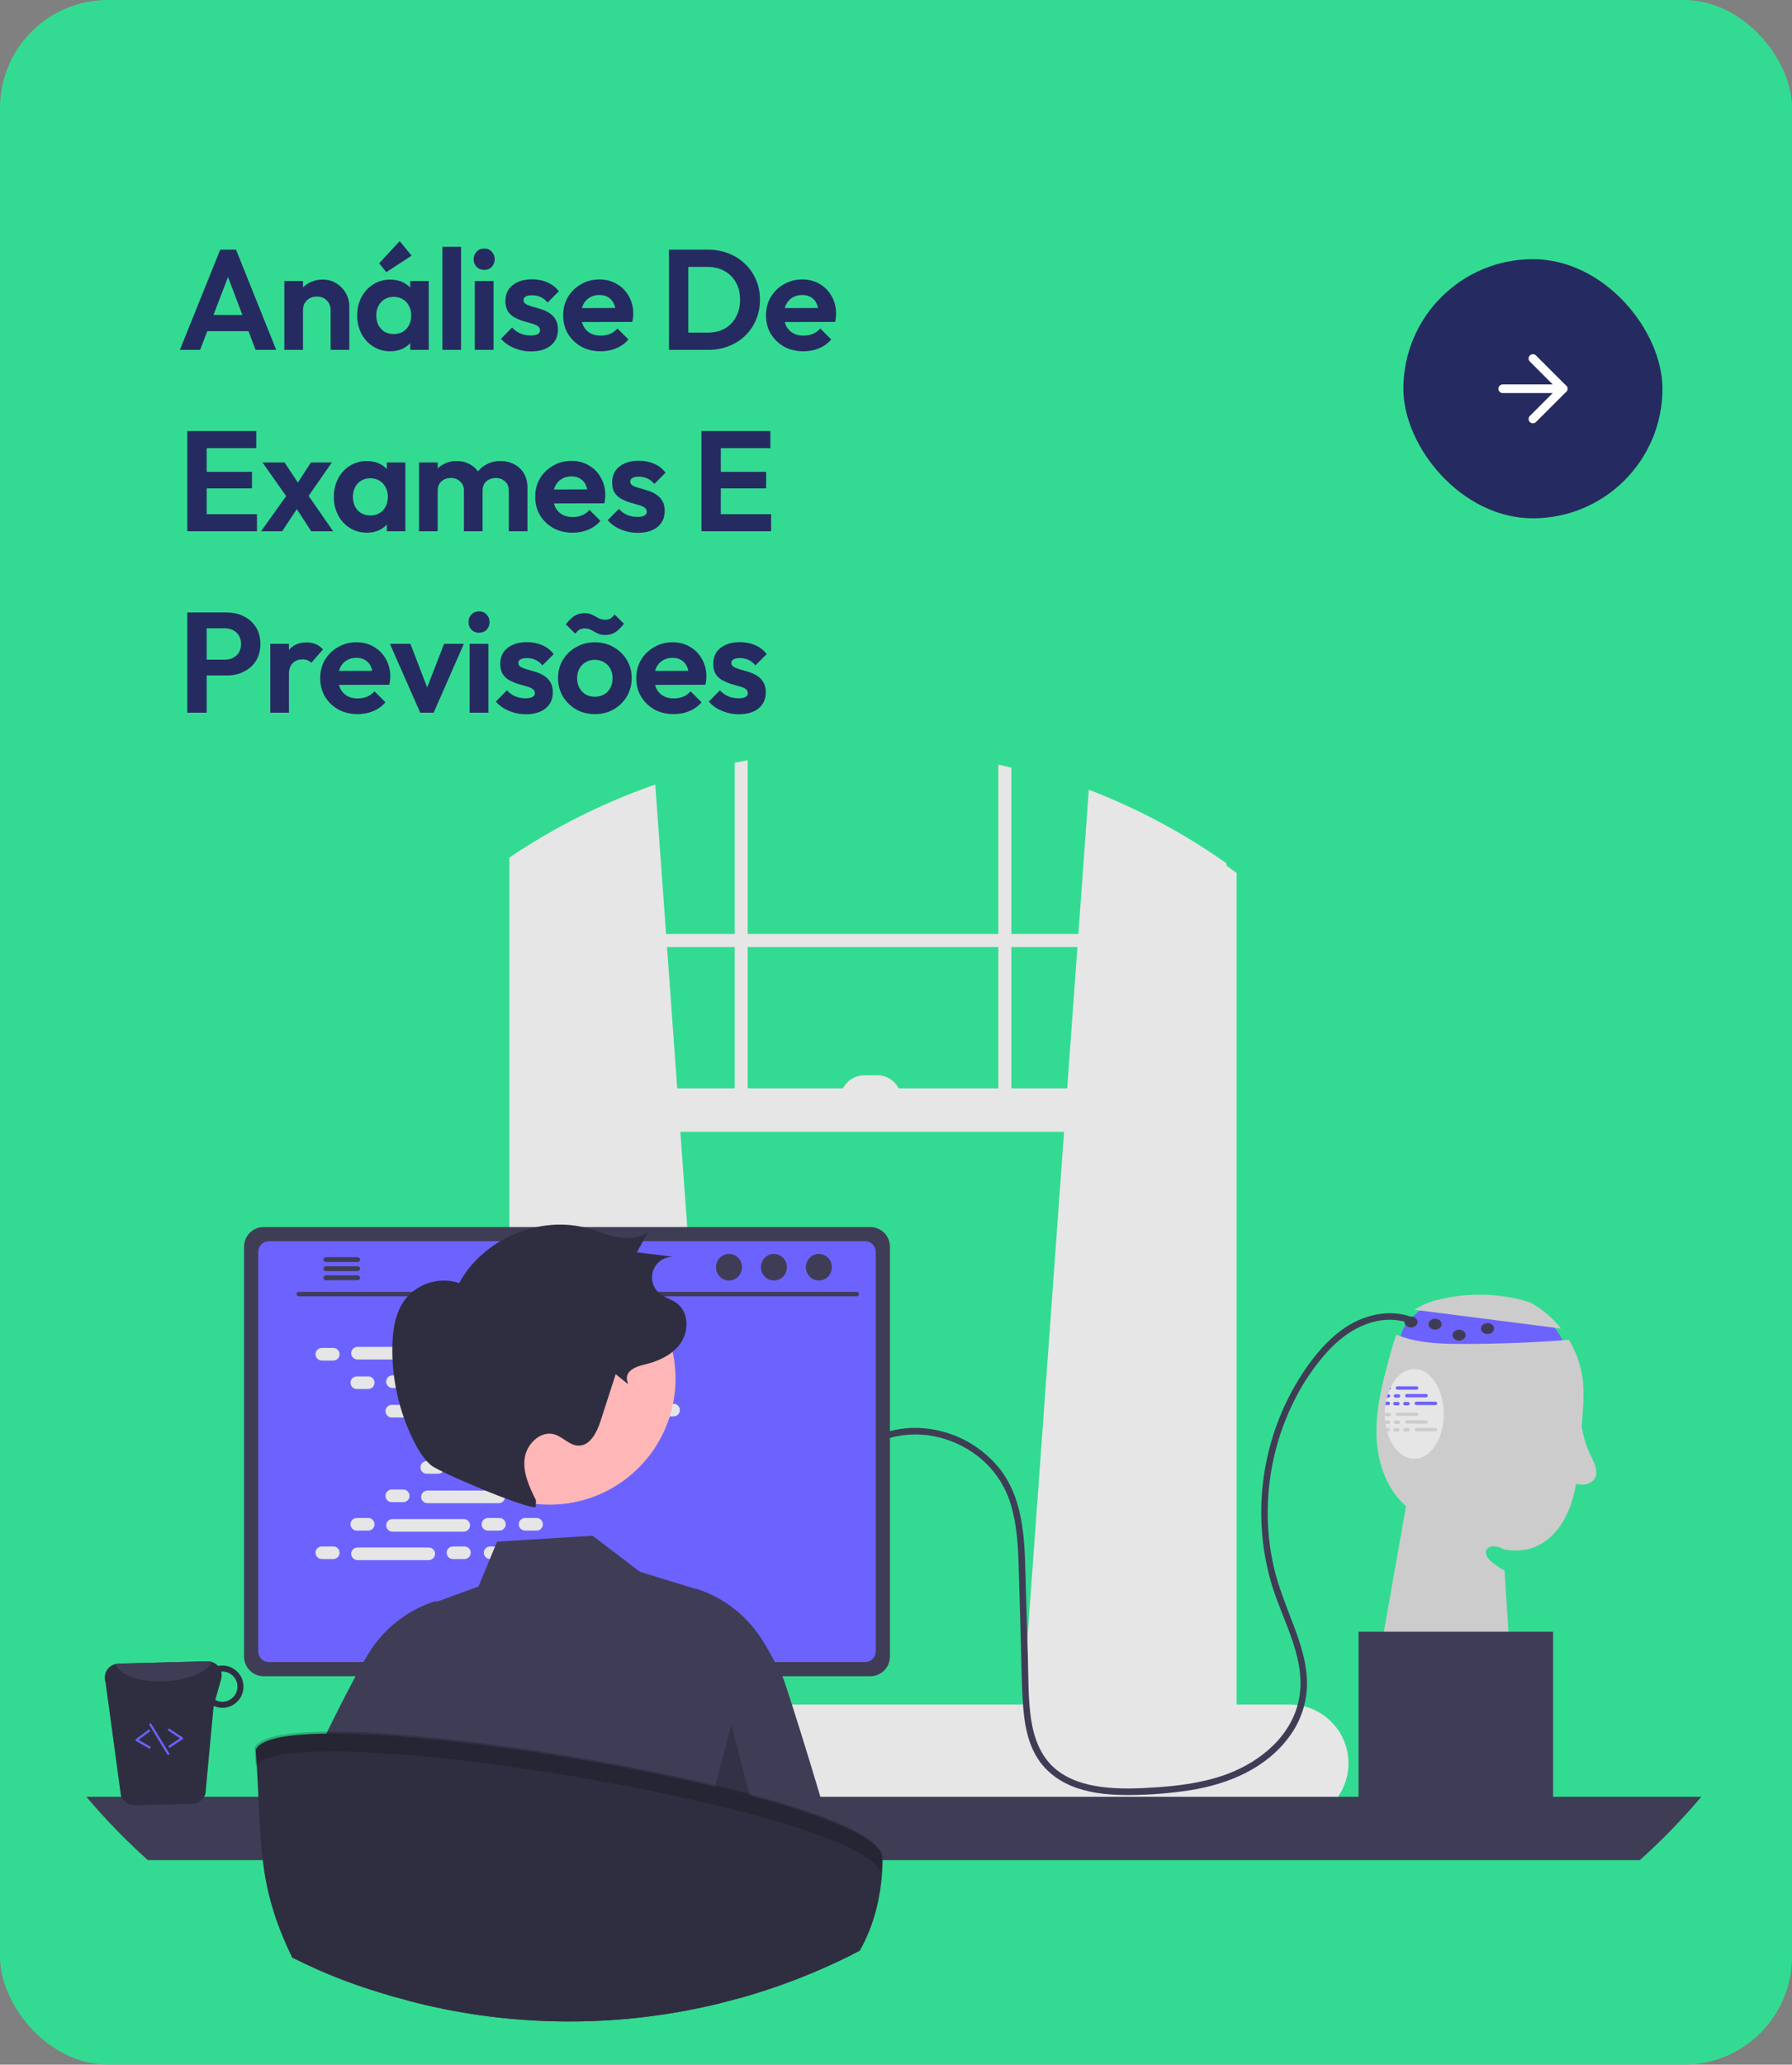 <svg width="415" height="478" viewBox="0 0 415 478" fill="none" xmlns="http://www.w3.org/2000/svg">
<rect x="0" y="0" width="415" height="478" fill="#808080" stroke="none"/>
<rect width="415" height="478" rx="25" fill="#33DB92"/>
<path d="M41.66 81L50.999 57.801H54.662L63.968 81H59.183L51.989 61.959H53.639L46.346 81H41.66ZM46.61 76.677V72.915H59.084V76.677H46.61ZM76.569 81V71.859C76.569 70.913 76.272 70.143 75.678 69.549C75.084 68.955 74.314 68.658 73.368 68.658C72.752 68.658 72.202 68.79 71.718 69.054C71.234 69.318 70.849 69.692 70.563 70.176C70.299 70.66 70.167 71.221 70.167 71.859L68.484 71.001C68.484 69.747 68.748 68.658 69.276 67.734C69.826 66.788 70.574 66.051 71.52 65.523C72.488 64.995 73.577 64.731 74.787 64.731C75.953 64.731 76.998 65.028 77.922 65.622C78.846 66.194 79.572 66.953 80.1 67.899C80.628 68.823 80.892 69.824 80.892 70.902V81H76.569ZM65.844 81V65.061H70.167V81H65.844ZM90.38 81.33C88.928 81.33 87.619 80.967 86.453 80.241C85.287 79.515 84.374 78.525 83.714 77.271C83.054 76.017 82.724 74.609 82.724 73.047C82.724 71.463 83.054 70.044 83.714 68.79C84.374 67.536 85.287 66.546 86.453 65.82C87.619 65.094 88.928 64.731 90.38 64.731C91.524 64.731 92.547 64.962 93.449 65.424C94.351 65.886 95.066 66.535 95.594 67.371C96.144 68.185 96.441 69.109 96.485 70.143V75.885C96.441 76.941 96.144 77.876 95.594 78.69C95.066 79.504 94.351 80.153 93.449 80.637C92.547 81.099 91.524 81.33 90.38 81.33ZM91.172 77.337C92.382 77.337 93.361 76.941 94.109 76.149C94.857 75.335 95.231 74.29 95.231 73.014C95.231 72.178 95.055 71.441 94.703 70.803C94.373 70.143 93.9 69.637 93.284 69.285C92.69 68.911 91.986 68.724 91.172 68.724C90.38 68.724 89.676 68.911 89.06 69.285C88.466 69.637 87.993 70.143 87.641 70.803C87.311 71.441 87.146 72.178 87.146 73.014C87.146 73.872 87.311 74.631 87.641 75.291C87.993 75.929 88.466 76.435 89.06 76.809C89.676 77.161 90.38 77.337 91.172 77.337ZM95 81V76.71L95.693 72.816L95 68.988V65.061H99.29V81H95ZM89.456 63.015L87.806 60.969L92.558 55.821L95.33 59.187L89.456 63.015ZM102.455 81V57.141H106.778V81H102.455ZM109.948 81V65.061H114.304V81H109.948ZM112.126 62.487C111.422 62.487 110.839 62.256 110.377 61.794C109.915 61.31 109.684 60.716 109.684 60.012C109.684 59.33 109.915 58.747 110.377 58.263C110.839 57.779 111.422 57.537 112.126 57.537C112.852 57.537 113.435 57.779 113.875 58.263C114.337 58.747 114.568 59.33 114.568 60.012C114.568 60.716 114.337 61.31 113.875 61.794C113.435 62.256 112.852 62.487 112.126 62.487ZM122.951 81.363C122.049 81.363 121.158 81.242 120.278 81C119.42 80.758 118.628 80.428 117.902 80.01C117.176 79.57 116.549 79.042 116.021 78.426L118.595 75.819C119.145 76.435 119.783 76.897 120.509 77.205C121.235 77.513 122.038 77.667 122.918 77.667C123.622 77.667 124.15 77.568 124.502 77.37C124.876 77.172 125.063 76.875 125.063 76.479C125.063 76.039 124.865 75.698 124.469 75.456C124.095 75.214 123.6 75.016 122.984 74.862C122.368 74.686 121.719 74.499 121.037 74.301C120.377 74.081 119.739 73.806 119.123 73.476C118.507 73.124 118.001 72.651 117.605 72.057C117.231 71.441 117.044 70.649 117.044 69.681C117.044 68.669 117.286 67.789 117.77 67.041C118.276 66.293 118.991 65.71 119.915 65.292C120.839 64.874 121.928 64.665 123.182 64.665C124.502 64.665 125.69 64.896 126.746 65.358C127.824 65.82 128.715 66.513 129.419 67.437L126.812 70.044C126.328 69.45 125.778 69.021 125.162 68.757C124.568 68.493 123.919 68.361 123.215 68.361C122.577 68.361 122.082 68.46 121.73 68.658C121.4 68.856 121.235 69.131 121.235 69.483C121.235 69.879 121.422 70.187 121.796 70.407C122.192 70.627 122.698 70.825 123.314 71.001C123.93 71.155 124.568 71.342 125.228 71.562C125.91 71.76 126.548 72.046 127.142 72.42C127.758 72.794 128.253 73.289 128.627 73.905C129.023 74.521 129.221 75.313 129.221 76.281C129.221 77.843 128.66 79.086 127.538 80.01C126.416 80.912 124.887 81.363 122.951 81.363ZM139.099 81.33C137.427 81.33 135.942 80.978 134.644 80.274C133.346 79.548 132.312 78.558 131.542 77.304C130.794 76.05 130.42 74.62 130.42 73.014C130.42 71.43 130.783 70.022 131.509 68.79C132.257 67.536 133.269 66.546 134.545 65.82C135.821 65.072 137.24 64.698 138.802 64.698C140.342 64.698 141.695 65.05 142.861 65.754C144.049 66.436 144.973 67.382 145.633 68.592C146.315 69.78 146.656 71.133 146.656 72.651C146.656 72.937 146.634 73.234 146.59 73.542C146.568 73.828 146.513 74.158 146.425 74.532L133.027 74.565V71.331L144.412 71.298L142.663 72.651C142.619 71.705 142.443 70.913 142.135 70.275C141.849 69.637 141.42 69.153 140.848 68.823C140.298 68.471 139.616 68.295 138.802 68.295C137.944 68.295 137.196 68.493 136.558 68.889C135.92 69.263 135.425 69.802 135.073 70.506C134.743 71.188 134.578 72.002 134.578 72.948C134.578 73.916 134.754 74.763 135.106 75.489C135.48 76.193 136.008 76.743 136.69 77.139C137.372 77.513 138.164 77.7 139.066 77.7C139.88 77.7 140.617 77.568 141.277 77.304C141.937 77.018 142.509 76.6 142.993 76.05L145.534 78.591C144.764 79.493 143.818 80.175 142.696 80.637C141.596 81.099 140.397 81.33 139.099 81.33ZM157.986 81V77.007H163.893C165.389 77.007 166.698 76.699 167.82 76.083C168.942 75.445 169.811 74.554 170.427 73.41C171.065 72.266 171.384 70.913 171.384 69.351C171.384 67.833 171.065 66.513 170.427 65.391C169.789 64.247 168.909 63.367 167.787 62.751C166.665 62.113 165.367 61.794 163.893 61.794H157.887V57.801H163.959C165.675 57.801 167.259 58.087 168.711 58.659C170.185 59.231 171.461 60.045 172.539 61.101C173.639 62.135 174.486 63.356 175.08 64.764C175.696 66.172 176.004 67.712 176.004 69.384C176.004 71.056 175.696 72.607 175.08 74.037C174.486 75.445 173.65 76.677 172.572 77.733C171.494 78.767 170.218 79.57 168.744 80.142C167.292 80.714 165.719 81 164.025 81H157.986ZM154.917 81V57.801H159.405V81H154.917ZM186.072 81.33C184.4 81.33 182.915 80.978 181.617 80.274C180.319 79.548 179.285 78.558 178.515 77.304C177.767 76.05 177.393 74.62 177.393 73.014C177.393 71.43 177.756 70.022 178.482 68.79C179.23 67.536 180.242 66.546 181.518 65.82C182.794 65.072 184.213 64.698 185.775 64.698C187.315 64.698 188.668 65.05 189.834 65.754C191.022 66.436 191.946 67.382 192.606 68.592C193.288 69.78 193.629 71.133 193.629 72.651C193.629 72.937 193.607 73.234 193.563 73.542C193.541 73.828 193.486 74.158 193.398 74.532L180 74.565V71.331L191.385 71.298L189.636 72.651C189.592 71.705 189.416 70.913 189.108 70.275C188.822 69.637 188.393 69.153 187.821 68.823C187.271 68.471 186.589 68.295 185.775 68.295C184.917 68.295 184.169 68.493 183.531 68.889C182.893 69.263 182.398 69.802 182.046 70.506C181.716 71.188 181.551 72.002 181.551 72.948C181.551 73.916 181.727 74.763 182.079 75.489C182.453 76.193 182.981 76.743 183.663 77.139C184.345 77.513 185.137 77.7 186.039 77.7C186.853 77.7 187.59 77.568 188.25 77.304C188.91 77.018 189.482 76.6 189.966 76.05L192.507 78.591C191.737 79.493 190.791 80.175 189.669 80.637C188.569 81.099 187.37 81.33 186.072 81.33ZM43.376 123V99.801H47.864V123H43.376ZM46.676 123V119.04H59.513V123H46.676ZM46.676 113.067V109.239H58.358V113.067H46.676ZM46.676 103.761V99.801H59.348V103.761H46.676ZM72.072 123L67.881 116.532L66.99 115.872L60.786 107.061H65.901L69.762 112.902L70.587 113.529L77.154 123H72.072ZM60.456 123L66.957 113.892L69.432 116.829L65.34 123H60.456ZM70.752 115.839L68.211 112.935L72.006 107.061H76.857L70.752 115.839ZM84.966 123.33C83.514 123.33 82.205 122.967 81.039 122.241C79.873 121.515 78.96 120.525 78.3 119.271C77.64 118.017 77.31 116.609 77.31 115.047C77.31 113.463 77.64 112.044 78.3 110.79C78.96 109.536 79.873 108.546 81.039 107.82C82.205 107.094 83.514 106.731 84.966 106.731C86.11 106.731 87.133 106.962 88.035 107.424C88.937 107.886 89.652 108.535 90.18 109.371C90.73 110.185 91.027 111.109 91.071 112.143V117.885C91.027 118.941 90.73 119.876 90.18 120.69C89.652 121.504 88.937 122.153 88.035 122.637C87.133 123.099 86.11 123.33 84.966 123.33ZM85.758 119.337C86.968 119.337 87.947 118.941 88.695 118.149C89.443 117.335 89.817 116.29 89.817 115.014C89.817 114.178 89.641 113.441 89.289 112.803C88.959 112.143 88.486 111.637 87.87 111.285C87.276 110.911 86.572 110.724 85.758 110.724C84.966 110.724 84.262 110.911 83.646 111.285C83.052 111.637 82.579 112.143 82.227 112.803C81.897 113.441 81.732 114.178 81.732 115.014C81.732 115.872 81.897 116.631 82.227 117.291C82.579 117.929 83.052 118.435 83.646 118.809C84.262 119.161 84.966 119.337 85.758 119.337ZM89.586 123V118.71L90.279 114.816L89.586 110.988V107.061H93.876V123H89.586ZM97.04 123V107.061H101.363V123H97.04ZM107.435 123V113.595C107.435 112.671 107.138 111.956 106.544 111.45C105.972 110.922 105.257 110.658 104.399 110.658C103.827 110.658 103.31 110.779 102.848 111.021C102.386 111.241 102.023 111.571 101.759 112.011C101.495 112.451 101.363 112.979 101.363 113.595L99.68 112.77C99.68 111.538 99.944 110.471 100.472 109.569C101.022 108.667 101.759 107.974 102.683 107.49C103.607 106.984 104.652 106.731 105.818 106.731C106.918 106.731 107.919 106.984 108.821 107.49C109.723 107.974 110.438 108.667 110.966 109.569C111.494 110.449 111.758 111.516 111.758 112.77V123H107.435ZM117.83 123V113.595C117.83 112.671 117.533 111.956 116.939 111.45C116.367 110.922 115.652 110.658 114.794 110.658C114.244 110.658 113.727 110.779 113.243 111.021C112.781 111.241 112.418 111.571 112.154 112.011C111.89 112.451 111.758 112.979 111.758 113.595L109.283 113.001C109.371 111.725 109.712 110.625 110.306 109.701C110.9 108.755 111.681 108.029 112.649 107.523C113.617 106.995 114.695 106.731 115.883 106.731C117.071 106.731 118.138 106.984 119.084 107.49C120.03 107.974 120.778 108.678 121.328 109.602C121.878 110.526 122.153 111.626 122.153 112.902V123H117.83ZM132.621 123.33C130.949 123.33 129.464 122.978 128.166 122.274C126.868 121.548 125.834 120.558 125.064 119.304C124.316 118.05 123.942 116.62 123.942 115.014C123.942 113.43 124.305 112.022 125.031 110.79C125.779 109.536 126.791 108.546 128.067 107.82C129.343 107.072 130.762 106.698 132.324 106.698C133.864 106.698 135.217 107.05 136.383 107.754C137.571 108.436 138.495 109.382 139.155 110.592C139.837 111.78 140.178 113.133 140.178 114.651C140.178 114.937 140.156 115.234 140.112 115.542C140.09 115.828 140.035 116.158 139.947 116.532L126.549 116.565V113.331L137.934 113.298L136.185 114.651C136.141 113.705 135.965 112.913 135.657 112.275C135.371 111.637 134.942 111.153 134.37 110.823C133.82 110.471 133.138 110.295 132.324 110.295C131.466 110.295 130.718 110.493 130.08 110.889C129.442 111.263 128.947 111.802 128.595 112.506C128.265 113.188 128.1 114.002 128.1 114.948C128.1 115.916 128.276 116.763 128.628 117.489C129.002 118.193 129.53 118.743 130.212 119.139C130.894 119.513 131.686 119.7 132.588 119.7C133.402 119.7 134.139 119.568 134.799 119.304C135.459 119.018 136.031 118.6 136.515 118.05L139.056 120.591C138.286 121.493 137.34 122.175 136.218 122.637C135.118 123.099 133.919 123.33 132.621 123.33ZM147.669 123.363C146.767 123.363 145.876 123.242 144.996 123C144.138 122.758 143.346 122.428 142.62 122.01C141.894 121.57 141.267 121.042 140.739 120.426L143.313 117.819C143.863 118.435 144.501 118.897 145.227 119.205C145.953 119.513 146.756 119.667 147.636 119.667C148.34 119.667 148.868 119.568 149.22 119.37C149.594 119.172 149.781 118.875 149.781 118.479C149.781 118.039 149.583 117.698 149.187 117.456C148.813 117.214 148.318 117.016 147.702 116.862C147.086 116.686 146.437 116.499 145.755 116.301C145.095 116.081 144.457 115.806 143.841 115.476C143.225 115.124 142.719 114.651 142.323 114.057C141.949 113.441 141.762 112.649 141.762 111.681C141.762 110.669 142.004 109.789 142.488 109.041C142.994 108.293 143.709 107.71 144.633 107.292C145.557 106.874 146.646 106.665 147.9 106.665C149.22 106.665 150.408 106.896 151.464 107.358C152.542 107.82 153.433 108.513 154.137 109.437L151.53 112.044C151.046 111.45 150.496 111.021 149.88 110.757C149.286 110.493 148.637 110.361 147.933 110.361C147.295 110.361 146.8 110.46 146.448 110.658C146.118 110.856 145.953 111.131 145.953 111.483C145.953 111.879 146.14 112.187 146.514 112.407C146.91 112.627 147.416 112.825 148.032 113.001C148.648 113.155 149.286 113.342 149.946 113.562C150.628 113.76 151.266 114.046 151.86 114.42C152.476 114.794 152.971 115.289 153.345 115.905C153.741 116.521 153.939 117.313 153.939 118.281C153.939 119.843 153.378 121.086 152.256 122.01C151.134 122.912 149.605 123.363 147.669 123.363ZM162.442 123V99.801H166.93V123H162.442ZM165.742 123V119.04H178.579V123H165.742ZM165.742 113.067V109.239H177.424V113.067H165.742ZM165.742 103.761V99.801H178.414V103.761H165.742ZM46.676 156.387V152.724H52.055C52.759 152.724 53.397 152.581 53.969 152.295C54.541 152.009 54.992 151.602 55.322 151.074C55.652 150.524 55.817 149.864 55.817 149.094C55.817 148.346 55.652 147.697 55.322 147.147C54.992 146.597 54.541 146.179 53.969 145.893C53.397 145.607 52.759 145.464 52.055 145.464H46.676V141.801H52.517C53.991 141.801 55.311 142.098 56.477 142.692C57.665 143.286 58.6 144.133 59.282 145.233C59.964 146.311 60.305 147.598 60.305 149.094C60.305 150.59 59.964 151.888 59.282 152.988C58.6 154.066 57.665 154.902 56.477 155.496C55.311 156.09 53.991 156.387 52.517 156.387H46.676ZM43.376 165V141.801H47.864V165H43.376ZM62.589 165V149.061H66.912V165H62.589ZM66.912 156.189L65.229 155.067C65.427 153.109 65.999 151.569 66.945 150.447C67.891 149.303 69.255 148.731 71.037 148.731C71.807 148.731 72.5 148.863 73.116 149.127C73.732 149.369 74.293 149.776 74.799 150.348L72.093 153.45C71.851 153.186 71.554 152.988 71.202 152.856C70.872 152.724 70.487 152.658 70.047 152.658C69.123 152.658 68.364 152.955 67.77 153.549C67.198 154.121 66.912 155.001 66.912 156.189ZM82.829 165.33C81.157 165.33 79.672 164.978 78.374 164.274C77.076 163.548 76.042 162.558 75.272 161.304C74.524 160.05 74.15 158.62 74.15 157.014C74.15 155.43 74.513 154.022 75.239 152.79C75.987 151.536 76.999 150.546 78.275 149.82C79.551 149.072 80.97 148.698 82.532 148.698C84.072 148.698 85.425 149.05 86.591 149.754C87.779 150.436 88.703 151.382 89.363 152.592C90.045 153.78 90.386 155.133 90.386 156.651C90.386 156.937 90.364 157.234 90.32 157.542C90.298 157.828 90.243 158.158 90.155 158.532L76.757 158.565V155.331L88.142 155.298L86.393 156.651C86.349 155.705 86.173 154.913 85.865 154.275C85.579 153.637 85.15 153.153 84.578 152.823C84.028 152.471 83.346 152.295 82.532 152.295C81.674 152.295 80.926 152.493 80.288 152.889C79.65 153.263 79.155 153.802 78.803 154.506C78.473 155.188 78.308 156.002 78.308 156.948C78.308 157.916 78.484 158.763 78.836 159.489C79.21 160.193 79.738 160.743 80.42 161.139C81.102 161.513 81.894 161.7 82.796 161.7C83.61 161.7 84.347 161.568 85.007 161.304C85.667 161.018 86.239 160.6 86.723 160.05L89.264 162.591C88.494 163.493 87.548 164.175 86.426 164.637C85.326 165.099 84.127 165.33 82.829 165.33ZM97.323 165L90.294 149.061H95.046L100.095 162.195H97.752L102.834 149.061H107.421L100.425 165H97.323ZM108.755 165V149.061H113.111V165H108.755ZM110.933 146.487C110.229 146.487 109.646 146.256 109.184 145.794C108.722 145.31 108.491 144.716 108.491 144.012C108.491 143.33 108.722 142.747 109.184 142.263C109.646 141.779 110.229 141.537 110.933 141.537C111.659 141.537 112.242 141.779 112.682 142.263C113.144 142.747 113.375 143.33 113.375 144.012C113.375 144.716 113.144 145.31 112.682 145.794C112.242 146.256 111.659 146.487 110.933 146.487ZM121.759 165.363C120.857 165.363 119.966 165.242 119.086 165C118.228 164.758 117.436 164.428 116.71 164.01C115.984 163.57 115.357 163.042 114.829 162.426L117.403 159.819C117.953 160.435 118.591 160.897 119.317 161.205C120.043 161.513 120.846 161.667 121.726 161.667C122.43 161.667 122.958 161.568 123.31 161.37C123.684 161.172 123.871 160.875 123.871 160.479C123.871 160.039 123.673 159.698 123.277 159.456C122.903 159.214 122.408 159.016 121.792 158.862C121.176 158.686 120.527 158.499 119.845 158.301C119.185 158.081 118.547 157.806 117.931 157.476C117.315 157.124 116.809 156.651 116.413 156.057C116.039 155.441 115.852 154.649 115.852 153.681C115.852 152.669 116.094 151.789 116.578 151.041C117.084 150.293 117.799 149.71 118.723 149.292C119.647 148.874 120.736 148.665 121.99 148.665C123.31 148.665 124.498 148.896 125.554 149.358C126.632 149.82 127.523 150.513 128.227 151.437L125.62 154.044C125.136 153.45 124.586 153.021 123.97 152.757C123.376 152.493 122.727 152.361 122.023 152.361C121.385 152.361 120.89 152.46 120.538 152.658C120.208 152.856 120.043 153.131 120.043 153.483C120.043 153.879 120.23 154.187 120.604 154.407C121 154.627 121.506 154.825 122.122 155.001C122.738 155.155 123.376 155.342 124.036 155.562C124.718 155.76 125.356 156.046 125.95 156.42C126.566 156.794 127.061 157.289 127.435 157.905C127.831 158.521 128.029 159.313 128.029 160.281C128.029 161.843 127.468 163.086 126.346 164.01C125.224 164.912 123.695 165.363 121.759 165.363ZM137.775 165.33C136.169 165.33 134.717 164.967 133.419 164.241C132.143 163.493 131.12 162.492 130.35 161.238C129.602 159.962 129.228 158.543 129.228 156.981C129.228 155.419 129.602 154.022 130.35 152.79C131.098 151.536 132.121 150.546 133.419 149.82C134.717 149.072 136.158 148.698 137.742 148.698C139.37 148.698 140.822 149.072 142.098 149.82C143.396 150.546 144.419 151.536 145.167 152.79C145.915 154.022 146.289 155.419 146.289 156.981C146.289 158.543 145.915 159.962 145.167 161.238C144.419 162.492 143.396 163.493 142.098 164.241C140.822 164.967 139.381 165.33 137.775 165.33ZM137.742 161.304C138.556 161.304 139.271 161.128 139.887 160.776C140.525 160.402 141.009 159.896 141.339 159.258C141.691 158.598 141.867 157.85 141.867 157.014C141.867 156.178 141.691 155.441 141.339 154.803C140.987 154.165 140.503 153.67 139.887 153.318C139.271 152.944 138.556 152.757 137.742 152.757C136.95 152.757 136.246 152.944 135.63 153.318C135.014 153.67 134.53 154.165 134.178 154.803C133.826 155.441 133.65 156.178 133.65 157.014C133.65 157.85 133.826 158.598 134.178 159.258C134.53 159.896 135.014 160.402 135.63 160.776C136.246 161.128 136.95 161.304 137.742 161.304ZM140.184 147.015C139.458 147.015 138.842 146.883 138.336 146.619C137.83 146.355 137.357 146.102 136.917 145.86C136.477 145.618 136.004 145.497 135.498 145.497C134.97 145.497 134.53 145.596 134.178 145.794C133.848 145.992 133.529 146.3 133.221 146.718L131.043 144.54C131.681 143.704 132.33 143.066 132.99 142.626C133.672 142.186 134.464 141.966 135.366 141.966C136.092 141.966 136.708 142.098 137.214 142.362C137.72 142.604 138.193 142.857 138.633 143.121C139.073 143.363 139.546 143.484 140.052 143.484C140.602 143.484 141.042 143.385 141.372 143.187C141.724 142.967 142.043 142.659 142.329 142.263L144.507 144.408C143.869 145.244 143.209 145.893 142.527 146.355C141.867 146.795 141.086 147.015 140.184 147.015ZM156.035 165.33C154.363 165.33 152.878 164.978 151.58 164.274C150.282 163.548 149.248 162.558 148.478 161.304C147.73 160.05 147.356 158.62 147.356 157.014C147.356 155.43 147.719 154.022 148.445 152.79C149.193 151.536 150.205 150.546 151.481 149.82C152.757 149.072 154.176 148.698 155.738 148.698C157.278 148.698 158.631 149.05 159.797 149.754C160.985 150.436 161.909 151.382 162.569 152.592C163.251 153.78 163.592 155.133 163.592 156.651C163.592 156.937 163.57 157.234 163.526 157.542C163.504 157.828 163.449 158.158 163.361 158.532L149.963 158.565V155.331L161.348 155.298L159.599 156.651C159.555 155.705 159.379 154.913 159.071 154.275C158.785 153.637 158.356 153.153 157.784 152.823C157.234 152.471 156.552 152.295 155.738 152.295C154.88 152.295 154.132 152.493 153.494 152.889C152.856 153.263 152.361 153.802 152.009 154.506C151.679 155.188 151.514 156.002 151.514 156.948C151.514 157.916 151.69 158.763 152.042 159.489C152.416 160.193 152.944 160.743 153.626 161.139C154.308 161.513 155.1 161.7 156.002 161.7C156.816 161.7 157.553 161.568 158.213 161.304C158.873 161.018 159.445 160.6 159.929 160.05L162.47 162.591C161.7 163.493 160.754 164.175 159.632 164.637C158.532 165.099 157.333 165.33 156.035 165.33ZM171.084 165.363C170.182 165.363 169.291 165.242 168.411 165C167.553 164.758 166.761 164.428 166.035 164.01C165.309 163.57 164.682 163.042 164.154 162.426L166.728 159.819C167.278 160.435 167.916 160.897 168.642 161.205C169.368 161.513 170.171 161.667 171.051 161.667C171.755 161.667 172.283 161.568 172.635 161.37C173.009 161.172 173.196 160.875 173.196 160.479C173.196 160.039 172.998 159.698 172.602 159.456C172.228 159.214 171.733 159.016 171.117 158.862C170.501 158.686 169.852 158.499 169.17 158.301C168.51 158.081 167.872 157.806 167.256 157.476C166.64 157.124 166.134 156.651 165.738 156.057C165.364 155.441 165.177 154.649 165.177 153.681C165.177 152.669 165.419 151.789 165.903 151.041C166.409 150.293 167.124 149.71 168.048 149.292C168.972 148.874 170.061 148.665 171.315 148.665C172.635 148.665 173.823 148.896 174.879 149.358C175.957 149.82 176.848 150.513 177.552 151.437L174.945 154.044C174.461 153.45 173.911 153.021 173.295 152.757C172.701 152.493 172.052 152.361 171.348 152.361C170.71 152.361 170.215 152.46 169.863 152.658C169.533 152.856 169.368 153.131 169.368 153.483C169.368 153.879 169.555 154.187 169.929 154.407C170.325 154.627 170.831 154.825 171.447 155.001C172.063 155.155 172.701 155.342 173.361 155.562C174.043 155.76 174.681 156.046 175.275 156.42C175.891 156.794 176.386 157.289 176.76 157.905C177.156 158.521 177.354 159.313 177.354 160.281C177.354 161.843 176.793 163.086 175.671 164.01C174.549 164.912 173.02 165.363 171.084 165.363Z" fill="#252B61"/>
<rect x="325" y="60" width="60" height="60" rx="30" fill="#252B61"/>
<path d="M348 90H362" stroke="white" stroke-width="2" stroke-linecap="round" stroke-linejoin="round"/>
<path d="M355 83L362 90L355 97" stroke="white" stroke-width="2" stroke-linecap="round" stroke-linejoin="round"/>
<g clip-path="url(#clip0_15_204)">
<path d="M331.006 301.929C331.006 301.929 322.213 306.824 324.744 312.398C327.275 317.972 363.216 313.412 363.216 313.412C363.216 313.412 360.685 305.811 356.129 304.291C351.574 302.771 331.006 301.929 331.006 301.929Z" fill="#6C63FF"/>
<path d="M327.578 303.234C329.346 302.084 331.31 301.271 333.373 300.836C340.252 299.167 347.455 299.392 354.217 301.487L354.093 301.386C356.974 302.908 359.504 305.019 361.518 307.582L327.578 303.234Z" fill="#CCCCCC"/>
<path d="M366.517 327.204C366.395 329.023 366.274 330.841 366.153 332.656C365.986 336.459 365.572 340.247 364.912 343.996C364.295 347.133 363.313 350.244 361.556 352.914C359.8 355.58 357.193 357.784 354.105 358.595C352.209 359.049 350.238 359.093 348.324 358.721C344.714 356.669 342.269 359.294 345.874 361.964C346.691 362.569 347.541 363.129 348.42 363.641L350.055 388.911L319.682 382.324L325.61 348.709C324.702 347.883 323.872 346.976 323.13 345.998C319.733 341.483 318.563 335.6 318.786 329.956C319.014 324.306 320.517 318.798 322.011 313.351C322.392 311.873 322.851 310.417 323.388 308.988C324.051 309.262 324.724 309.51 325.407 309.718C329.776 311.045 334.418 311.152 338.984 311.147C347.109 311.141 355.223 310.824 363.328 310.194C365.19 313.263 366.321 316.72 366.633 320.298C366.764 322.6 366.725 324.908 366.517 327.204Z" fill="#CCCCCC"/>
<path d="M236.783 395.39L283.542 399.545L284.043 399.59V199.877C283.876 199.76 283.709 199.644 283.542 199.527C273.797 192.704 263.256 187.099 252.152 182.836L249.763 215.823L249.545 218.843L247.181 251.556L246.452 261.619L236.869 394.224L236.783 395.39Z" fill="#E6E6E6"/>
<path d="M120.979 196.567C120.645 196.78 120.311 196.993 119.977 197.216V400L120.979 399.909L167.232 395.799L167.146 394.634L157.563 262.029L156.834 251.965L154.47 219.253L154.253 216.233L151.747 181.64C140.941 185.389 130.614 190.399 120.979 196.567Z" fill="#E6E6E6"/>
<path d="M119.977 197.216C119.304 197.652 118.63 198.097 117.967 198.548V402.767C117.967 407.869 120.989 412.146 125.029 413.235C125.689 413.414 126.37 413.504 127.054 413.504H277.298C277.98 413.505 278.659 413.414 279.318 413.235C280.819 412.818 282.18 412.002 283.256 410.874C285.308 408.679 286.429 405.772 286.384 402.767V202.1C285.554 201.487 284.719 200.879 283.873 200.286C283.706 200.17 283.539 200.053 283.372 199.937V402.767C283.373 403.424 283.295 404.079 283.139 404.717C282.426 407.732 280.072 409.941 277.298 409.941H127.054C123.703 409.941 120.979 406.724 120.979 402.767V196.567C120.645 196.78 120.311 196.993 119.977 197.216Z" fill="#E6E6E6"/>
<path d="M284.878 216.235H119.472V219.254H284.878V216.235Z" fill="#E6E6E6"/>
<path d="M234.219 177.718C233.217 177.469 232.214 177.236 231.202 177.018V259.009H234.219V177.718Z" fill="#E6E6E6"/>
<path d="M173.15 176C172.142 176.187 171.135 176.38 170.133 176.588V259.009H173.15V176Z" fill="#E6E6E6"/>
<path d="M87.043 408.219C87.042 409.951 87.374 411.668 88.02 413.276C88.268 413.899 88.564 414.502 88.906 415.08C89.347 415.833 89.859 416.542 90.434 417.198C91.706 418.648 93.273 419.81 95.029 420.606C96.785 421.403 98.691 421.814 100.619 421.814H298.706C302.306 421.814 305.76 420.382 308.306 417.833C310.852 415.285 312.282 411.828 312.282 408.224C312.282 404.62 310.852 401.163 308.306 398.614C305.76 396.066 302.306 394.634 298.706 394.634H100.619C97.021 394.637 93.57 396.07 91.025 398.616C88.48 401.163 87.048 404.616 87.043 408.219Z" fill="#E6E6E6"/>
<path d="M119.472 262.03H283.873V251.965L119.472 251.965V262.03Z" fill="#E6E6E6"/>
<path d="M208.711 254.481H194.634C194.634 253.754 194.777 253.034 195.055 252.363C195.333 251.691 195.74 251.081 196.254 250.567C196.767 250.053 197.377 249.645 198.048 249.367C198.719 249.089 199.438 248.945 200.164 248.945H203.181C204.647 248.945 206.054 249.529 207.091 250.567C208.128 251.605 208.711 253.013 208.711 254.481Z" fill="#E6E6E6"/>
<path d="M20 415.981C24.398 421.197 29.154 426.099 34.235 430.651H379.765C384.846 426.099 389.602 421.197 394 415.981H20Z" fill="#3F3D56"/>
<path d="M113.73 366.927V418.895H150.102V366.927C150.102 366.553 149.983 366.189 149.762 365.888C149.54 365.587 149.228 365.365 148.872 365.255C148.703 365.199 148.527 365.172 148.35 365.174H115.487C115.257 365.174 115.028 365.219 114.815 365.306C114.602 365.394 114.409 365.523 114.246 365.686C114.082 365.849 113.953 366.042 113.865 366.255C113.776 366.468 113.731 366.697 113.73 366.927ZM127.925 384.784C127.934 383.759 128.347 382.78 129.074 382.059C129.801 381.338 130.784 380.933 131.807 380.933C132.831 380.933 133.813 381.338 134.54 382.059C135.267 382.78 135.68 383.759 135.69 384.784V390.813C135.685 391.841 135.273 392.824 134.546 393.549C133.818 394.273 132.834 394.68 131.807 394.68C130.781 394.68 129.796 394.273 129.069 393.549C128.341 392.824 127.93 391.841 127.925 390.813V384.784Z" fill="#2F2E41"/>
<path d="M113.619 417.233V422.244C113.62 422.504 113.723 422.753 113.906 422.937C114.089 423.121 114.337 423.225 114.596 423.227H149.236C149.496 423.226 149.744 423.122 149.927 422.938C150.11 422.754 150.213 422.504 150.213 422.244V417.233H113.619Z" fill="#3F3D56"/>
<path d="M56.513 288.631V383.517C56.514 384.726 56.994 385.885 57.849 386.74C58.703 387.595 59.861 388.076 61.069 388.077H201.543C202.751 388.076 203.909 387.595 204.763 386.74C205.618 385.885 206.098 384.726 206.099 383.517V288.631C206.096 287.423 205.615 286.265 204.761 285.411C203.907 284.557 202.75 284.077 201.543 284.076H61.069C59.862 284.077 58.705 284.557 57.851 285.411C56.997 286.265 56.516 287.423 56.513 288.631Z" fill="#3F3D56"/>
<path d="M59.809 289.811V382.346C59.81 382.992 60.067 383.612 60.523 384.068C60.979 384.525 61.598 384.782 62.243 384.784H200.374C201.019 384.782 201.638 384.525 202.094 384.068C202.551 383.612 202.807 382.992 202.809 382.346V289.811C202.809 289.165 202.552 288.544 202.096 288.086C201.639 287.628 201.02 287.371 200.374 287.369H62.243C61.597 287.371 60.978 287.628 60.522 288.086C60.065 288.544 59.809 289.165 59.809 289.811Z" fill="#6C63FF"/>
<path d="M87.974 424.408C88.115 424.584 88.293 424.727 88.497 424.824C88.7 424.922 88.923 424.972 89.149 424.97H171.327C171.552 424.97 171.774 424.92 171.977 424.823C172.179 424.726 172.358 424.585 172.5 424.41C172.641 424.236 172.742 424.031 172.795 423.813C172.848 423.594 172.851 423.366 172.805 423.146L171.53 417.081C171.477 416.834 171.363 416.603 171.198 416.411C171.034 416.219 170.824 416.072 170.588 415.981C170.417 415.914 170.235 415.88 170.051 415.88H90.419C90.236 415.88 90.053 415.914 89.883 415.981C89.647 416.072 89.437 416.219 89.272 416.411C89.108 416.603 88.994 416.834 88.941 417.081L87.665 423.146C87.62 423.366 87.624 423.594 87.677 423.812C87.731 424.03 87.832 424.234 87.974 424.408Z" fill="#2F2E41"/>
<path d="M167.184 418.493H169.221C169.357 418.493 169.468 418.382 169.468 418.245V417.22C169.468 417.083 169.357 416.972 169.221 416.972H167.184C167.047 416.972 166.937 417.083 166.937 417.22V418.245C166.937 418.382 167.047 418.493 167.184 418.493Z" fill="#3F3D56"/>
<path d="M162.122 418.493H164.159C164.295 418.493 164.406 418.382 164.406 418.245V417.22C164.406 417.083 164.295 416.972 164.159 416.972H162.122C161.985 416.972 161.875 417.083 161.875 417.22V418.245C161.875 418.382 161.985 418.493 162.122 418.493Z" fill="#3F3D56"/>
<path d="M157.06 418.493H159.097C159.233 418.493 159.344 418.382 159.344 418.245V417.22C159.344 417.083 159.233 416.972 159.097 416.972H157.06C156.923 416.972 156.813 417.083 156.813 417.22V418.245C156.813 418.382 156.923 418.493 157.06 418.493Z" fill="#3F3D56"/>
<path d="M151.998 418.493H154.034C154.171 418.493 154.281 418.382 154.281 418.245V417.22C154.281 417.083 154.171 416.972 154.034 416.972H151.998C151.861 416.972 151.75 417.083 151.75 417.22V418.245C151.75 418.382 151.861 418.493 151.998 418.493Z" fill="#3F3D56"/>
<path d="M146.935 418.493H148.972C149.109 418.493 149.219 418.382 149.219 418.245V417.22C149.219 417.083 149.109 416.972 148.972 416.972H146.935C146.799 416.972 146.688 417.083 146.688 417.22V418.245C146.688 418.382 146.799 418.493 146.935 418.493Z" fill="#3F3D56"/>
<path d="M141.873 418.493H143.91C144.047 418.493 144.157 418.382 144.157 418.245V417.22C144.157 417.083 144.047 416.972 143.91 416.972H141.873C141.737 416.972 141.626 417.083 141.626 417.22V418.245C141.626 418.382 141.737 418.493 141.873 418.493Z" fill="#3F3D56"/>
<path d="M136.811 418.493H138.848C138.984 418.493 139.095 418.382 139.095 418.245V417.22C139.095 417.083 138.984 416.972 138.848 416.972H136.811C136.675 416.972 136.564 417.083 136.564 417.22V418.245C136.564 418.382 136.675 418.493 136.811 418.493Z" fill="#3F3D56"/>
<path d="M131.749 418.493H133.786C133.922 418.493 134.033 418.382 134.033 418.245V417.22C134.033 417.083 133.922 416.972 133.786 416.972H131.749C131.613 416.972 131.502 417.083 131.502 417.22V418.245C131.502 418.382 131.613 418.493 131.749 418.493Z" fill="#3F3D56"/>
<path d="M126.687 418.493H128.724C128.86 418.493 128.971 418.382 128.971 418.245V417.22C128.971 417.083 128.86 416.972 128.724 416.972H126.687C126.55 416.972 126.44 417.083 126.44 417.22V418.245C126.44 418.382 126.55 418.493 126.687 418.493Z" fill="#3F3D56"/>
<path d="M121.625 418.493H123.662C123.798 418.493 123.909 418.382 123.909 418.245V417.22C123.909 417.083 123.798 416.972 123.662 416.972H121.625C121.488 416.972 121.378 417.083 121.378 417.22V418.245C121.378 418.382 121.488 418.493 121.625 418.493Z" fill="#3F3D56"/>
<path d="M116.563 418.493H118.599C118.736 418.493 118.847 418.382 118.847 418.245V417.22C118.847 417.083 118.736 416.972 118.599 416.972H116.563C116.426 416.972 116.315 417.083 116.315 417.22V418.245C116.315 418.382 116.426 418.493 116.563 418.493Z" fill="#3F3D56"/>
<path d="M111.5 418.493H113.537C113.674 418.493 113.784 418.382 113.784 418.245V417.22C113.784 417.083 113.674 416.972 113.537 416.972H111.5C111.364 416.972 111.253 417.083 111.253 417.22V418.245C111.253 418.382 111.364 418.493 111.5 418.493Z" fill="#3F3D56"/>
<path d="M106.438 418.493H108.475C108.612 418.493 108.722 418.382 108.722 418.245V417.22C108.722 417.083 108.612 416.972 108.475 416.972H106.438C106.302 416.972 106.191 417.083 106.191 417.22V418.245C106.191 418.382 106.302 418.493 106.438 418.493Z" fill="#3F3D56"/>
<path d="M101.376 418.493H103.413C103.55 418.493 103.66 418.382 103.66 418.245V417.22C103.66 417.083 103.55 416.972 103.413 416.972H101.376C101.24 416.972 101.129 417.083 101.129 417.22V418.245C101.129 418.382 101.24 418.493 101.376 418.493Z" fill="#3F3D56"/>
<path d="M96.314 418.493H98.351C98.487 418.493 98.598 418.382 98.598 418.245V417.22C98.598 417.083 98.487 416.972 98.351 416.972H96.314C96.178 416.972 96.067 417.083 96.067 417.22V418.245C96.067 418.382 96.178 418.493 96.314 418.493Z" fill="#3F3D56"/>
<path d="M91.252 418.493H93.289C93.425 418.493 93.536 418.382 93.536 418.245V417.22C93.536 417.083 93.425 416.972 93.289 416.972H91.252C91.116 416.972 91.005 417.083 91.005 417.22V418.245C91.005 418.382 91.116 418.493 91.252 418.493Z" fill="#3F3D56"/>
<path d="M167.244 421.026H169.281C169.417 421.026 169.528 420.915 169.528 420.779V419.753C169.528 419.617 169.417 419.506 169.281 419.506H167.244C167.107 419.506 166.997 419.617 166.997 419.753V420.779C166.997 420.915 167.107 421.026 167.244 421.026Z" fill="#3F3D56"/>
<path d="M162.182 421.026H164.218C164.355 421.026 164.466 420.915 164.466 420.779V419.753C164.466 419.617 164.355 419.506 164.218 419.506H162.182C162.045 419.506 161.935 419.617 161.935 419.753V420.779C161.935 420.915 162.045 421.026 162.182 421.026Z" fill="#3F3D56"/>
<path d="M157.12 421.026H159.156C159.293 421.026 159.403 420.915 159.403 420.779V419.753C159.403 419.617 159.293 419.506 159.156 419.506H157.12C156.983 419.506 156.872 419.617 156.872 419.753V420.779C156.872 420.915 156.983 421.026 157.12 421.026Z" fill="#3F3D56"/>
<path d="M152.057 421.026H154.094C154.231 421.026 154.341 420.915 154.341 420.779V419.753C154.341 419.617 154.231 419.506 154.094 419.506H152.057C151.921 419.506 151.81 419.617 151.81 419.753V420.779C151.81 420.915 151.921 421.026 152.057 421.026Z" fill="#3F3D56"/>
<path d="M146.995 421.026H149.032C149.169 421.026 149.279 420.915 149.279 420.779V419.753C149.279 419.617 149.169 419.506 149.032 419.506H146.995C146.859 419.506 146.748 419.617 146.748 419.753V420.779C146.748 420.915 146.859 421.026 146.995 421.026Z" fill="#3F3D56"/>
<path d="M141.933 421.026H143.97C144.106 421.026 144.217 420.915 144.217 420.779V419.753C144.217 419.617 144.106 419.506 143.97 419.506H141.933C141.797 419.506 141.686 419.617 141.686 419.753V420.779C141.686 420.915 141.797 421.026 141.933 421.026Z" fill="#3F3D56"/>
<path d="M136.871 421.026H138.908C139.044 421.026 139.155 420.915 139.155 420.779V419.753C139.155 419.617 139.044 419.506 138.908 419.506H136.871C136.734 419.506 136.624 419.617 136.624 419.753V420.779C136.624 420.915 136.734 421.026 136.871 421.026Z" fill="#3F3D56"/>
<path d="M131.809 421.026H133.846C133.982 421.026 134.093 420.915 134.093 420.779V419.753C134.093 419.617 133.982 419.506 133.846 419.506H131.809C131.672 419.506 131.562 419.617 131.562 419.753V420.779C131.562 420.915 131.672 421.026 131.809 421.026Z" fill="#3F3D56"/>
<path d="M126.747 421.026H128.784C128.92 421.026 129.031 420.915 129.031 420.779V419.753C129.031 419.617 128.92 419.506 128.784 419.506H126.747C126.61 419.506 126.5 419.617 126.5 419.753V420.779C126.5 420.915 126.61 421.026 126.747 421.026Z" fill="#3F3D56"/>
<path d="M121.685 421.026H123.721C123.858 421.026 123.969 420.915 123.969 420.779V419.753C123.969 419.617 123.858 419.506 123.721 419.506H121.685C121.548 419.506 121.437 419.617 121.437 419.753V420.779C121.437 420.915 121.548 421.026 121.685 421.026Z" fill="#3F3D56"/>
<path d="M116.622 421.026H118.659C118.796 421.026 118.906 420.915 118.906 420.779V419.753C118.906 419.617 118.796 419.506 118.659 419.506H116.622C116.486 419.506 116.375 419.617 116.375 419.753V420.779C116.375 420.915 116.486 421.026 116.622 421.026Z" fill="#3F3D56"/>
<path d="M111.56 421.026H113.597C113.734 421.026 113.844 420.915 113.844 420.779V419.753C113.844 419.617 113.734 419.506 113.597 419.506H111.56C111.424 419.506 111.313 419.617 111.313 419.753V420.779C111.313 420.915 111.424 421.026 111.56 421.026Z" fill="#3F3D56"/>
<path d="M106.498 421.026H108.535C108.672 421.026 108.782 420.915 108.782 420.779V419.753C108.782 419.617 108.672 419.506 108.535 419.506H106.498C106.362 419.506 106.251 419.617 106.251 419.753V420.779C106.251 420.915 106.362 421.026 106.498 421.026Z" fill="#3F3D56"/>
<path d="M101.436 421.026H103.473C103.609 421.026 103.72 420.915 103.72 420.779V419.753C103.72 419.617 103.609 419.506 103.473 419.506H101.436C101.3 419.506 101.189 419.617 101.189 419.753V420.779C101.189 420.915 101.3 421.026 101.436 421.026Z" fill="#3F3D56"/>
<path d="M96.374 421.026H98.411C98.547 421.026 98.658 420.915 98.658 420.779V419.753C98.658 419.617 98.547 419.506 98.411 419.506H96.374C96.237 419.506 96.127 419.617 96.127 419.753V420.779C96.127 420.915 96.237 421.026 96.374 421.026Z" fill="#3F3D56"/>
<path d="M91.312 421.026H93.349C93.485 421.026 93.596 420.915 93.596 420.779V419.753C93.596 419.617 93.485 419.506 93.349 419.506H91.312C91.175 419.506 91.065 419.617 91.065 419.753V420.779C91.065 420.915 91.175 421.026 91.312 421.026Z" fill="#3F3D56"/>
<path d="M125.228 424.066H144.982C145.119 424.066 145.229 423.956 145.229 423.819V422.794C145.229 422.657 145.119 422.546 144.982 422.546H125.228C125.092 422.546 124.981 422.657 124.981 422.794V423.819C124.981 423.956 125.092 424.066 125.228 424.066Z" fill="#3F3D56"/>
<path d="M69.185 300.116H198.433C198.567 300.113 198.695 300.058 198.789 299.962C198.883 299.865 198.935 299.736 198.935 299.602C198.935 299.467 198.883 299.338 198.789 299.242C198.695 299.146 198.567 299.09 198.433 299.087H69.185C69.05 299.09 68.922 299.146 68.828 299.242C68.734 299.338 68.682 299.467 68.682 299.602C68.682 299.736 68.734 299.865 68.828 299.962C68.922 300.058 69.05 300.113 69.185 300.116Z" fill="#3F3D56"/>
<path d="M189.634 296.46C191.298 296.46 192.647 295.08 192.647 293.378C192.647 291.676 191.298 290.296 189.634 290.296C187.971 290.296 186.622 291.676 186.622 293.378C186.622 295.08 187.971 296.46 189.634 296.46Z" fill="#3F3D56"/>
<path d="M179.229 296.46C180.892 296.46 182.241 295.08 182.241 293.378C182.241 291.676 180.892 290.296 179.229 290.296C177.565 290.296 176.217 291.676 176.217 293.378C176.217 295.08 177.565 296.46 179.229 296.46Z" fill="#3F3D56"/>
<path d="M168.823 296.46C170.487 296.46 171.835 295.08 171.835 293.378C171.835 291.676 170.487 290.296 168.823 290.296C167.159 290.296 165.811 291.676 165.811 293.378C165.811 295.08 167.159 296.46 168.823 296.46Z" fill="#3F3D56"/>
<path d="M74.899 291.62C74.898 291.693 74.912 291.765 74.94 291.833C74.967 291.9 75.008 291.962 75.059 292.013C75.111 292.065 75.171 292.106 75.239 292.135C75.306 292.163 75.378 292.177 75.451 292.178H82.841C82.987 292.174 83.126 292.114 83.228 292.009C83.331 291.905 83.388 291.764 83.388 291.618C83.388 291.472 83.331 291.331 83.228 291.226C83.126 291.122 82.987 291.061 82.841 291.058H75.451C75.303 291.06 75.162 291.12 75.059 291.225C74.955 291.331 74.898 291.473 74.899 291.62Z" fill="#3F3D56"/>
<path d="M74.899 293.723C74.898 293.796 74.912 293.868 74.94 293.936C74.967 294.003 75.008 294.065 75.059 294.116C75.111 294.168 75.171 294.209 75.239 294.237C75.306 294.266 75.378 294.28 75.451 294.281H82.841C82.987 294.277 83.126 294.217 83.229 294.112C83.331 294.008 83.388 293.867 83.388 293.721C83.388 293.574 83.331 293.434 83.229 293.329C83.126 293.224 82.987 293.164 82.841 293.161H75.451C75.303 293.163 75.162 293.223 75.059 293.328C74.955 293.433 74.898 293.576 74.899 293.723Z" fill="#3F3D56"/>
<path d="M74.899 295.821C74.898 295.969 74.955 296.111 75.059 296.216C75.162 296.321 75.303 296.382 75.451 296.383H82.841C82.987 296.38 83.126 296.32 83.228 296.215C83.331 296.11 83.388 295.97 83.388 295.824C83.388 295.677 83.331 295.537 83.228 295.432C83.126 295.328 82.987 295.267 82.841 295.264H75.451C75.378 295.264 75.306 295.279 75.239 295.307C75.171 295.335 75.111 295.376 75.059 295.428C75.008 295.48 74.967 295.541 74.94 295.608C74.912 295.676 74.898 295.748 74.899 295.821Z" fill="#3F3D56"/>
<path d="M77.183 312.073H74.527C73.722 312.073 73.069 312.726 73.069 313.532C73.069 314.338 73.722 314.991 74.527 314.991H77.183C77.988 314.991 78.641 314.338 78.641 313.532C78.641 312.726 77.988 312.073 77.183 312.073Z" fill="#E6E6E6"/>
<path d="M107.556 312.073H104.9C104.095 312.073 103.442 312.726 103.442 313.532C103.442 314.338 104.095 314.991 104.9 314.991H107.556C108.361 314.991 109.013 314.338 109.013 313.532C109.013 312.726 108.361 312.073 107.556 312.073Z" fill="#E6E6E6"/>
<path d="M116.161 312.073H113.505C112.7 312.073 112.048 312.726 112.048 313.532C112.048 314.338 112.7 314.991 113.505 314.991H116.161C116.966 314.991 117.619 314.338 117.619 313.532C117.619 312.726 116.966 312.073 116.161 312.073Z" fill="#E6E6E6"/>
<path d="M99.294 311.829H82.789C81.984 311.829 81.331 312.483 81.331 313.289C81.331 314.095 81.984 314.748 82.789 314.748H99.294C100.099 314.748 100.752 314.095 100.752 313.289C100.752 312.483 100.099 311.829 99.294 311.829Z" fill="#E6E6E6"/>
<path d="M139.791 311.829H123.286C122.48 311.829 121.828 312.483 121.828 313.289C121.828 314.095 122.48 314.748 123.286 314.748H139.791C140.596 314.748 141.249 314.095 141.249 313.289C141.249 312.483 140.596 311.829 139.791 311.829Z" fill="#E6E6E6"/>
<path d="M85.282 318.66H82.627C81.821 318.66 81.169 319.313 81.169 320.119C81.169 320.925 81.821 321.579 82.627 321.579H85.282C86.087 321.579 86.74 320.925 86.74 320.119C86.74 319.313 86.087 318.66 85.282 318.66Z" fill="#E6E6E6"/>
<path d="M115.655 318.66H112.999C112.194 318.66 111.542 319.313 111.542 320.119C111.542 320.925 112.194 321.579 112.999 321.579H115.655C116.46 321.579 117.113 320.925 117.113 320.119C117.113 319.313 116.46 318.66 115.655 318.66Z" fill="#E6E6E6"/>
<path d="M124.261 318.66H121.605C120.8 318.66 120.147 319.313 120.147 320.119C120.147 320.925 120.8 321.579 121.605 321.579H124.261C125.066 321.579 125.719 320.925 125.719 320.119C125.719 319.313 125.066 318.66 124.261 318.66Z" fill="#E6E6E6"/>
<path d="M107.394 318.417H90.888C90.083 318.417 89.43 319.07 89.43 319.876C89.43 320.682 90.083 321.335 90.888 321.335H107.394C108.199 321.335 108.851 320.682 108.851 319.876C108.851 319.07 108.199 318.417 107.394 318.417Z" fill="#E6E6E6"/>
<path d="M147.891 318.417H131.385C130.58 318.417 129.927 319.07 129.927 319.876C129.927 320.682 130.58 321.335 131.385 321.335H147.891C148.696 321.335 149.348 320.682 149.348 319.876C149.348 319.07 148.696 318.417 147.891 318.417Z" fill="#E6E6E6"/>
<path d="M93.382 325.247H90.726C89.921 325.247 89.268 325.9 89.268 326.706C89.268 327.512 89.921 328.166 90.726 328.166H93.382C94.187 328.166 94.84 327.512 94.84 326.706C94.84 325.9 94.187 325.247 93.382 325.247Z" fill="#E6E6E6"/>
<path d="M123.754 325.247H121.099C120.294 325.247 119.641 325.9 119.641 326.706C119.641 327.512 120.294 328.166 121.099 328.166H123.754C124.56 328.166 125.212 327.512 125.212 326.706C125.212 325.9 124.56 325.247 123.754 325.247Z" fill="#E6E6E6"/>
<path d="M132.36 325.247H129.704C128.899 325.247 128.246 325.9 128.246 326.706C128.246 327.512 128.899 328.166 129.704 328.166H132.36C133.165 328.166 133.818 327.512 133.818 326.706C133.818 325.9 133.165 325.247 132.36 325.247Z" fill="#E6E6E6"/>
<path d="M115.493 325.004H98.987C98.182 325.004 97.529 325.657 97.529 326.463C97.529 327.269 98.182 327.922 98.987 327.922H115.493C116.298 327.922 116.951 327.269 116.951 326.463C116.951 325.657 116.298 325.004 115.493 325.004Z" fill="#E6E6E6"/>
<path d="M155.99 325.004H139.484C138.679 325.004 138.027 325.657 138.027 326.463C138.027 327.269 138.679 327.922 139.484 327.922H155.99C156.795 327.922 157.448 327.269 157.448 326.463C157.448 325.657 156.795 325.004 155.99 325.004Z" fill="#E6E6E6"/>
<path d="M101.481 331.834H98.825C98.02 331.834 97.367 332.488 97.367 333.294C97.367 334.1 98.02 334.753 98.825 334.753H101.481C102.286 334.753 102.939 334.1 102.939 333.294C102.939 332.488 102.286 331.834 101.481 331.834Z" fill="#E6E6E6"/>
<path d="M131.854 331.834H129.198C128.393 331.834 127.74 332.488 127.74 333.294C127.74 334.1 128.393 334.753 129.198 334.753H131.854C132.659 334.753 133.312 334.1 133.312 333.294C133.312 332.488 132.659 331.834 131.854 331.834Z" fill="#E6E6E6"/>
<path d="M140.459 331.834H137.804C136.999 331.834 136.346 332.488 136.346 333.294C136.346 334.1 136.999 334.753 137.804 334.753H140.459C141.265 334.753 141.917 334.1 141.917 333.294C141.917 332.488 141.265 331.834 140.459 331.834Z" fill="#E6E6E6"/>
<path d="M123.592 331.591H107.087C106.282 331.591 105.629 332.244 105.629 333.05C105.629 333.856 106.282 334.51 107.087 334.51H123.592C124.398 334.51 125.05 333.856 125.05 333.05C125.05 332.244 124.398 331.591 123.592 331.591Z" fill="#E6E6E6"/>
<path d="M107.556 358.028H104.9C104.095 358.028 103.442 358.681 103.442 359.487C103.442 360.293 104.095 360.946 104.9 360.946H107.556C108.361 360.946 109.013 360.293 109.013 359.487C109.013 358.681 108.361 358.028 107.556 358.028Z" fill="#E6E6E6"/>
<path d="M116.161 358.028H113.505C112.7 358.028 112.048 358.681 112.048 359.487C112.048 360.293 112.7 360.946 113.505 360.946H116.161C116.966 360.946 117.619 360.293 117.619 359.487C117.619 358.681 116.966 358.028 116.161 358.028Z" fill="#E6E6E6"/>
<path d="M139.791 358.271H123.286C122.48 358.271 121.828 358.924 121.828 359.73C121.828 360.536 122.48 361.19 123.286 361.19H139.791C140.596 361.19 141.249 360.536 141.249 359.73C141.249 358.924 140.596 358.271 139.791 358.271Z" fill="#E6E6E6"/>
<path d="M77.183 358.028H74.527C73.722 358.028 73.069 358.681 73.069 359.487C73.069 360.293 73.722 360.946 74.527 360.946H77.183C77.988 360.946 78.641 360.293 78.641 359.487C78.641 358.681 77.988 358.028 77.183 358.028Z" fill="#E6E6E6"/>
<path d="M99.294 358.271H82.789C81.984 358.271 81.331 358.924 81.331 359.73C81.331 360.536 81.984 361.19 82.789 361.19H99.294C100.099 361.19 100.752 360.536 100.752 359.73C100.752 358.924 100.099 358.271 99.294 358.271Z" fill="#E6E6E6"/>
<path d="M85.282 351.441H82.627C81.821 351.441 81.169 352.094 81.169 352.9C81.169 353.706 81.821 354.359 82.627 354.359H85.282C86.087 354.359 86.74 353.706 86.74 352.9C86.74 352.094 86.087 351.441 85.282 351.441Z" fill="#E6E6E6"/>
<path d="M115.655 351.441H112.999C112.194 351.441 111.542 352.094 111.542 352.9C111.542 353.706 112.194 354.359 112.999 354.359H115.655C116.46 354.359 117.113 353.706 117.113 352.9C117.113 352.094 116.46 351.441 115.655 351.441Z" fill="#E6E6E6"/>
<path d="M124.261 351.441H121.605C120.8 351.441 120.147 352.094 120.147 352.9C120.147 353.706 120.8 354.359 121.605 354.359H124.261C125.066 354.359 125.719 353.706 125.719 352.9C125.719 352.094 125.066 351.441 124.261 351.441Z" fill="#E6E6E6"/>
<path d="M107.394 351.684H90.888C90.083 351.684 89.43 352.337 89.43 353.143C89.43 353.949 90.083 354.602 90.888 354.602H107.394C108.199 354.602 108.851 353.949 108.851 353.143C108.851 352.337 108.199 351.684 107.394 351.684Z" fill="#E6E6E6"/>
<path d="M93.382 344.853H90.726C89.921 344.853 89.268 345.507 89.268 346.313C89.268 347.119 89.921 347.772 90.726 347.772H93.382C94.187 347.772 94.84 347.119 94.84 346.313C94.84 345.507 94.187 344.853 93.382 344.853Z" fill="#E6E6E6"/>
<path d="M123.754 344.853H121.099C120.294 344.853 119.641 345.507 119.641 346.313C119.641 347.119 120.294 347.772 121.099 347.772H123.754C124.56 347.772 125.212 347.119 125.212 346.313C125.212 345.507 124.56 344.853 123.754 344.853Z" fill="#E6E6E6"/>
<path d="M132.36 344.853H129.704C128.899 344.853 128.246 345.507 128.246 346.313C128.246 347.119 128.899 347.772 129.704 347.772H132.36C133.165 347.772 133.818 347.119 133.818 346.313C133.818 345.507 133.165 344.853 132.36 344.853Z" fill="#E6E6E6"/>
<path d="M115.493 345.097H98.987C98.182 345.097 97.529 345.75 97.529 346.556C97.529 347.362 98.182 348.015 98.987 348.015H115.493C116.298 348.015 116.951 347.362 116.951 346.556C116.951 345.75 116.298 345.097 115.493 345.097Z" fill="#E6E6E6"/>
<path d="M101.481 338.266H98.825C98.02 338.266 97.367 338.92 97.367 339.726C97.367 340.531 98.02 341.185 98.825 341.185H101.481C102.286 341.185 102.939 340.531 102.939 339.726C102.939 338.92 102.286 338.266 101.481 338.266Z" fill="#E6E6E6"/>
<path d="M131.854 338.266H129.198C128.393 338.266 127.74 338.92 127.74 339.726C127.74 340.531 128.393 341.185 129.198 341.185H131.854C132.659 341.185 133.312 340.531 133.312 339.726C133.312 338.92 132.659 338.266 131.854 338.266Z" fill="#E6E6E6"/>
<path d="M140.459 338.266H137.804C136.999 338.266 136.346 338.92 136.346 339.726C136.346 340.531 136.999 341.185 137.804 341.185H140.459C141.265 341.185 141.917 340.531 141.917 339.726C141.917 338.92 141.265 338.266 140.459 338.266Z" fill="#E6E6E6"/>
<path d="M123.592 338.51H107.087C106.282 338.51 105.629 339.163 105.629 339.969C105.629 340.775 106.282 341.428 107.087 341.428H123.592C124.398 341.428 125.05 340.775 125.05 339.969C125.05 339.163 124.398 338.51 123.592 338.51Z" fill="#E6E6E6"/>
<path d="M67.635 453.189C67.943 453.346 68.257 453.503 68.566 453.655C76.564 457.658 82.963 459.933 91.715 462.426C92.454 454.167 93.168 439.65 93.862 430.651C94.044 428.315 94.226 426.354 94.403 424.97C94.448 424.235 94.598 423.51 94.849 422.817L94.818 424.97L94.742 430.651L94.302 463.136C105.189 466.019 116.373 467.633 127.631 467.944C128.218 467.959 128.795 467.97 129.352 467.98C129.55 467.985 129.742 467.99 129.934 467.99C130.567 467.995 131.195 468 131.827 468C143.691 468.009 155.512 466.574 167.029 463.728C166.781 455.555 166.533 441.2 166.296 430.651C166.245 428.588 166.199 426.668 166.149 424.97C166.052 421.342 165.951 418.728 165.855 417.851C165.94 418.007 166.007 418.172 166.052 418.343C166.521 420.528 166.841 422.742 167.009 424.97C167.186 426.668 167.364 428.588 167.541 430.651C168.482 441.611 169.464 456.513 170.477 462.832C176.503 461.185 182.416 459.149 188.179 456.736C191.216 455.469 194.2 454.103 197.129 452.637C196.572 448.988 195.99 444.899 195.393 440.658C194.927 437.37 194.446 433.99 193.955 430.651C193.196 425.492 181.912 389.445 181.198 388.077C180.586 386.907 180.004 385.802 179.452 384.784C178.116 382.311 176.982 380.34 176.141 379.093C172.628 373.759 167.398 369.788 161.319 367.839L161.168 367.799L161.061 367.844L150.709 364.662L149.196 364.196L148.178 363.882L144.594 361.151L142.645 359.666L140.818 358.273L137.244 355.552L115.117 356.915L110.81 367.297L101.161 370.829L100.994 370.753L100.847 370.692L100.695 370.732C94.618 372.683 89.388 376.654 85.874 381.986C85.398 382.701 84.821 383.643 84.168 384.784C83.611 385.751 83.003 386.856 82.345 388.077C81.409 389.815 80.386 391.776 79.303 393.899C79.065 394.365 78.822 394.842 78.579 395.323C78.129 396.215 77.671 397.125 77.207 398.054C76.129 400.208 75.015 402.457 73.902 404.743C72.935 406.724 71.958 410.798 70.996 415.981C70.201 420.288 69.412 425.366 68.647 430.651C67.645 437.501 68.713 445.705 67.807 452.008C67.751 452.409 67.69 452.799 67.635 453.189Z" fill="#3F3D56"/>
<path opacity="0.2" d="M173.681 415.959L169.38 399.343L165.582 413.681L173.681 415.959Z" fill="black"/>
<path d="M59.221 405.133C60.76 426.354 59.166 435.697 67.66 453.194C75.388 456.98 83.439 460.07 91.715 462.426C92.576 462.669 93.438 462.906 94.302 463.136C105.189 466.019 116.373 467.633 127.631 467.944C128.218 467.959 128.795 467.97 129.352 467.98C129.549 467.985 129.742 467.99 129.934 467.99C130.567 467.995 131.195 468 131.827 468C143.691 468.009 155.512 466.574 167.029 463.728C168.184 463.445 169.333 463.146 170.477 462.832C176.503 461.185 182.416 459.149 188.179 456.736C191.216 455.469 194.2 454.103 197.129 452.637C197.792 452.302 198.455 451.968 199.108 451.623C202.464 445.715 204.373 438.53 204.413 429.896C202.09 415.019 64.354 392.303 59.221 405.133Z" fill="#2F2E41"/>
<path opacity="0.2" d="M59.225 408.767C59.147 407.453 59.059 406.096 58.956 404.683C64.089 391.853 201.825 414.569 204.148 429.446C204.142 430.81 204.084 432.133 203.986 433.426C198.359 418.742 67.508 397.152 59.225 408.767Z" fill="black"/>
<path d="M28.013 415.767C28.236 416.417 28.659 416.979 29.221 417.373C29.784 417.768 30.456 417.973 31.143 417.961L44.553 417.616C45.245 417.602 45.914 417.365 46.459 416.94C47.005 416.514 47.398 415.924 47.581 415.256L49.479 394.943C50.152 395.249 50.885 395.4 51.624 395.385C52.92 395.351 54.15 394.804 55.043 393.863C55.936 392.923 56.42 391.665 56.387 390.368C56.355 389.071 55.809 387.839 54.87 386.945C53.931 386.05 52.675 385.565 51.379 385.597C51.083 385.596 50.789 385.627 50.5 385.688C50.186 385.348 49.804 385.078 49.379 384.894C48.954 384.71 48.495 384.618 48.032 384.623L27.404 385.156C27.233 385.162 27.063 385.183 26.895 385.219C26.443 385.304 26.014 385.484 25.637 385.748C25.26 386.013 24.944 386.355 24.71 386.751C24.477 387.148 24.331 387.591 24.282 388.049C24.233 388.507 24.283 388.97 24.428 389.407L28.013 415.767ZM49.868 393.564L51.218 388.724C51.372 388.165 51.376 387.575 51.229 387.014C51.294 387.014 51.352 386.983 51.417 386.982C52.343 386.963 53.239 387.312 53.908 387.953C54.578 388.594 54.965 389.475 54.987 390.401C55.009 391.328 54.662 392.226 54.024 392.897C53.386 393.569 52.507 393.959 51.581 393.984C50.983 394.002 50.39 393.857 49.868 393.564Z" fill="#2F2E41"/>
<path d="M26.895 385.219C27.335 387.734 32.276 389.503 38.217 389.195C43.68 388.943 48.148 387.023 48.966 384.747C48.663 384.658 48.348 384.616 48.032 384.623L27.404 385.156C27.233 385.162 27.063 385.183 26.895 385.219Z" fill="#3F3D56"/>
<path d="M39.306 404.605C39.333 404.598 39.359 404.586 39.382 404.571L42.295 402.663C42.33 402.64 42.359 402.609 42.379 402.572C42.399 402.535 42.409 402.493 42.409 402.451C42.409 402.409 42.399 402.368 42.379 402.331C42.359 402.294 42.33 402.262 42.295 402.239L39.268 400.255C39.24 400.236 39.209 400.223 39.176 400.217C39.144 400.211 39.11 400.211 39.077 400.218C39.045 400.224 39.014 400.238 38.986 400.256C38.959 400.275 38.935 400.299 38.917 400.327C38.898 400.355 38.886 400.386 38.88 400.419C38.873 400.452 38.874 400.485 38.881 400.518C38.888 400.55 38.901 400.581 38.92 400.609C38.938 400.636 38.962 400.66 38.99 400.678L41.694 402.451L39.105 404.147C39.055 404.18 39.018 404.229 39.001 404.287C38.984 404.344 38.988 404.406 39.012 404.461C39.036 404.516 39.079 404.56 39.133 404.587C39.187 404.613 39.248 404.619 39.306 404.605Z" fill="#6C63FF"/>
<path d="M34.706 404.817C34.755 404.805 34.799 404.778 34.833 404.74C34.866 404.703 34.888 404.656 34.895 404.606C34.902 404.556 34.893 404.505 34.871 404.46C34.849 404.414 34.814 404.377 34.77 404.352L32.085 402.811L34.68 400.882C34.707 400.862 34.729 400.837 34.746 400.809C34.763 400.78 34.775 400.749 34.779 400.716C34.784 400.683 34.783 400.649 34.775 400.617C34.766 400.585 34.752 400.554 34.732 400.528C34.712 400.501 34.688 400.478 34.659 400.461C34.63 400.444 34.599 400.433 34.566 400.428C34.533 400.423 34.5 400.425 34.468 400.433C34.435 400.441 34.405 400.456 34.378 400.475L31.473 402.635C31.44 402.66 31.413 402.694 31.395 402.732C31.377 402.77 31.369 402.812 31.372 402.854C31.374 402.896 31.387 402.936 31.409 402.972C31.431 403.008 31.462 403.037 31.498 403.058L34.518 404.791C34.575 404.824 34.642 404.833 34.706 404.817Z" fill="#6C63FF"/>
<path d="M39.016 406.277C39.041 406.271 39.064 406.261 39.086 406.247C39.114 406.23 39.139 406.207 39.158 406.181C39.178 406.154 39.192 406.123 39.2 406.091C39.208 406.059 39.209 406.025 39.204 405.992C39.199 405.959 39.188 405.928 39.17 405.899L35.042 399.105C35.007 399.048 34.951 399.007 34.886 398.992C34.82 398.976 34.752 398.987 34.695 399.022C34.637 399.056 34.596 399.113 34.58 399.178C34.565 399.243 34.575 399.312 34.609 399.369L38.738 406.163C38.766 406.209 38.808 406.245 38.858 406.266C38.908 406.286 38.964 406.29 39.016 406.277Z" fill="#6C63FF"/>
<path d="M359.673 377.763H314.62V417.287H359.673V377.763Z" fill="#3F3D56"/>
<path d="M366.351 322.558C365.515 327.513 366.249 332.605 368.449 337.122C369.263 338.783 370.271 340.784 369.28 342.346C369.002 342.737 368.64 343.06 368.221 343.292C367.802 343.525 367.336 343.66 366.858 343.69C365.901 343.74 364.944 343.616 364.031 343.323" fill="#CCCCCC"/>
<path d="M326.769 307.331C327.608 307.331 328.288 306.764 328.288 306.064C328.288 305.365 327.608 304.798 326.769 304.798C325.93 304.798 325.25 305.365 325.25 306.064C325.25 306.764 325.93 307.331 326.769 307.331Z" fill="#3F3D56"/>
<path d="M332.337 307.838C333.176 307.838 333.856 307.271 333.856 306.571C333.856 305.871 333.176 305.304 332.337 305.304C331.499 305.304 330.819 305.871 330.819 306.571C330.819 307.271 331.499 307.838 332.337 307.838Z" fill="#3F3D56"/>
<path d="M337.906 310.371C338.745 310.371 339.424 309.804 339.424 309.105C339.424 308.405 338.745 307.838 337.906 307.838C337.067 307.838 336.387 308.405 336.387 309.105C336.387 309.804 337.067 310.371 337.906 310.371Z" fill="#3F3D56"/>
<path d="M344.487 308.851C345.325 308.851 346.005 308.284 346.005 307.584C346.005 306.885 345.325 306.318 344.487 306.318C343.648 306.318 342.968 306.885 342.968 307.584C342.968 308.284 343.648 308.851 344.487 308.851Z" fill="#3F3D56"/>
<path d="M206.253 332.861C213.629 330.811 221.844 333.008 227.543 338.039C230.619 340.772 232.875 344.307 234.063 348.248C235.518 352.94 235.759 357.889 235.911 362.765C236.079 368.157 236.226 373.55 236.383 378.943C236.532 384.085 236.55 389.25 236.893 394.383C237.18 398.691 237.869 403.162 240.172 406.898C242.307 410.361 245.68 412.7 249.492 413.989C253.356 415.296 257.521 415.6 261.574 415.573C266.291 415.558 271 415.185 275.661 414.457C284.513 413.037 293.257 409.417 298.663 401.947C301.153 398.555 302.551 394.485 302.674 390.278C302.788 385.376 301.223 380.628 299.509 376.1C297.841 371.693 296.037 367.352 294.981 362.745C294.001 358.434 293.534 354.021 293.59 349.6C293.68 340.754 295.798 332.048 299.78 324.151C301.796 320.095 304.353 316.332 307.38 312.965C310.503 309.564 314.369 306.756 318.968 305.836C321.211 305.371 323.535 305.464 325.734 306.108C326.673 306.39 327.074 304.923 326.138 304.643C321.583 303.277 316.635 304.315 312.596 306.685C308.625 309.015 305.487 312.51 302.824 316.216C297.707 323.481 294.301 331.813 292.861 340.585C291.42 349.356 291.983 358.341 294.508 366.864C297.21 375.726 303.088 384.95 300.563 394.541C298.353 402.935 290.696 408.64 282.787 411.217C277.988 412.78 272.957 413.442 267.939 413.784C263.698 414.073 259.399 414.257 255.171 413.711C251.287 413.21 247.292 412.022 244.28 409.412C240.979 406.551 239.471 402.441 238.814 398.222C238.071 393.449 238.18 388.528 238.04 383.712L237.562 367.272C237.291 357.988 237.524 347.698 231.49 340.004C229.077 337.007 226.013 334.599 222.531 332.965C219.049 331.331 215.24 330.514 211.395 330.575C209.519 330.618 207.657 330.893 205.849 331.395C205.661 331.454 205.503 331.583 205.409 331.757C205.315 331.93 205.291 332.133 205.344 332.323C205.396 332.513 205.52 332.675 205.69 332.776C205.859 332.876 206.061 332.906 206.253 332.861Z" fill="#3F3D56"/>
<path d="M98.446 323.244C99.521 330.9 103.589 337.816 109.755 342.473C115.921 347.129 123.682 349.144 131.332 348.076C138.982 347.007 145.896 342.943 150.554 336.775C155.211 330.607 157.233 322.841 156.173 315.182L156.115 314.768C154.883 307.213 150.732 300.446 144.56 295.926C138.387 291.406 130.687 289.496 123.12 290.608C115.553 291.72 108.726 295.765 104.112 301.87C99.498 307.976 97.466 315.652 98.455 323.243L98.446 323.244Z" fill="#FFB6B6"/>
<path d="M124.137 347.365C122.63 344.327 121.082 341.065 121.491 337.698C121.901 334.331 125.187 331.103 128.428 332.093C130.367 332.684 131.836 334.593 133.861 334.684C136.646 334.81 138.232 331.614 139.09 328.959L142.584 318.145C149.323 323.444 140.788 317.888 149.136 315.948C152.411 315.187 155.718 313.713 157.631 310.946C159.544 308.179 159.519 303.896 156.874 301.817C155.578 300.798 153.856 300.415 152.616 299.326C151.847 298.651 151.316 297.746 151.101 296.746C150.886 295.745 150.998 294.701 151.422 293.769C151.845 292.838 152.557 292.067 153.452 291.572C154.347 291.076 155.378 290.882 156.391 291.019L147.499 289.936L150.131 285.133C148.228 286.645 145.573 286.857 143.18 286.434C140.787 286.011 138.532 285.033 136.19 284.383C124.948 281.265 111.914 286.796 106.335 297.05C104.145 296.326 101.787 296.285 99.574 296.933C97.36 297.581 95.396 298.887 93.941 300.677C91.571 303.708 90.938 307.744 90.858 311.592C90.711 319.179 92.388 326.69 95.75 333.491C96.797 335.605 98.035 337.679 99.816 339.225C101.597 340.771 121.721 349.336 124.043 348.932" fill="#2F2E41"/>
<path d="M334.362 327.346C334.366 328.661 334.198 329.971 333.861 331.243V331.248C333.856 331.273 333.846 331.298 333.841 331.324C332.818 335.088 330.378 337.733 327.528 337.733C324.694 337.733 322.264 335.109 321.226 331.374C321.155 331.116 321.094 330.857 321.039 330.589C320.968 330.29 320.912 329.981 320.867 329.662C320.826 329.408 320.796 329.15 320.771 328.886C320.735 328.522 320.71 328.157 320.705 327.777V327.772C320.695 327.63 320.695 327.488 320.695 327.346V327.219L320.7 327.214C320.7 326.572 320.743 325.931 320.826 325.294C320.862 325.025 320.902 324.767 320.953 324.508C321.013 324.194 321.079 323.885 321.16 323.581C321.226 323.313 321.302 323.054 321.383 322.796C321.494 322.451 321.616 322.117 321.753 321.798C321.839 321.59 321.93 321.387 322.021 321.19C323.266 318.626 325.271 316.958 327.528 316.958C330.652 316.958 333.284 320.146 334.099 324.493C334.109 324.559 334.124 324.625 334.129 324.691V324.696C334.285 325.571 334.363 326.457 334.362 327.346Z" fill="#E6E6E6"/>
<path d="M322.087 321.412C322.084 321.505 322.049 321.594 321.988 321.665C321.927 321.735 321.844 321.782 321.753 321.798C321.839 321.59 321.93 321.387 322.021 321.19C322.063 321.256 322.086 321.333 322.087 321.412Z" fill="#6C63FF"/>
<path d="M328.072 320.951H323.617C323.4 320.951 323.224 321.127 323.224 321.345C323.224 321.562 323.4 321.739 323.617 321.739H328.072C328.289 321.739 328.465 321.562 328.465 321.345C328.465 321.127 328.289 320.951 328.072 320.951Z" fill="#6C63FF"/>
<path d="M321.95 323.186C321.95 323.291 321.908 323.391 321.834 323.465C321.76 323.539 321.66 323.581 321.555 323.581H321.16C321.226 323.313 321.302 323.054 321.383 322.796H321.555C321.659 322.796 321.759 322.837 321.833 322.91C321.907 322.983 321.949 323.082 321.95 323.186Z" fill="#6C63FF"/>
<path d="M323.88 322.794H323.163C322.946 322.794 322.77 322.971 322.77 323.188C322.77 323.406 322.946 323.582 323.163 323.582H323.88C324.097 323.582 324.274 323.406 324.274 323.188C324.274 322.971 324.097 322.794 323.88 322.794Z" fill="#6C63FF"/>
<path d="M330.258 322.729H325.803C325.586 322.729 325.409 322.905 325.409 323.123C325.409 323.34 325.586 323.516 325.803 323.516H330.258C330.475 323.516 330.651 323.34 330.651 323.123C330.651 322.905 330.475 322.729 330.258 322.729Z" fill="#6C63FF"/>
<path d="M323.744 324.572H323.027C322.809 324.572 322.633 324.749 322.633 324.966C322.633 325.184 322.809 325.36 323.027 325.36H323.744C323.961 325.36 324.137 325.184 324.137 324.966C324.137 324.749 323.961 324.572 323.744 324.572Z" fill="#6C63FF"/>
<path d="M326.066 324.572H325.349C325.132 324.572 324.956 324.749 324.956 324.966C324.956 325.184 325.132 325.36 325.349 325.36H326.066C326.283 325.36 326.46 325.184 326.46 324.966C326.46 324.749 326.283 324.572 326.066 324.572Z" fill="#6C63FF"/>
<path d="M321.91 324.899C321.909 325.003 321.868 325.104 321.794 325.178C321.72 325.252 321.619 325.294 321.515 325.294H320.826C320.862 325.025 320.902 324.767 320.953 324.508H321.515C321.566 324.508 321.617 324.518 321.665 324.537C321.713 324.556 321.757 324.585 321.793 324.621C321.83 324.658 321.859 324.701 321.879 324.748C321.899 324.796 321.909 324.847 321.91 324.899Z" fill="#6C63FF"/>
<path d="M332.444 324.507H327.989C327.772 324.507 327.595 324.683 327.595 324.9C327.595 325.118 327.772 325.294 327.989 325.294H332.444C332.661 325.294 332.837 325.118 332.837 324.9C332.837 324.683 332.661 324.507 332.444 324.507Z" fill="#6C63FF"/>
<path d="M322.087 327.493C322.086 327.545 322.076 327.596 322.056 327.643C322.036 327.691 322.007 327.734 321.97 327.77C321.934 327.807 321.89 327.835 321.842 327.855C321.795 327.874 321.743 327.884 321.692 327.883H320.978C320.877 327.884 320.779 327.846 320.705 327.777V327.772C320.695 327.63 320.695 327.488 320.695 327.346V327.219L320.7 327.214C320.736 327.177 320.779 327.148 320.827 327.128C320.875 327.108 320.926 327.098 320.978 327.098H321.692C321.797 327.098 321.897 327.14 321.971 327.214C322.045 327.288 322.087 327.388 322.087 327.493Z" fill="#CCCCCC"/>
<path d="M328.072 327.031H323.617C323.4 327.031 323.224 327.208 323.224 327.425C323.224 327.643 323.4 327.819 323.617 327.819H328.072C328.289 327.819 328.465 327.643 328.465 327.425C328.465 327.208 328.289 327.031 328.072 327.031Z" fill="#CCCCCC"/>
<path d="M321.95 329.266C321.95 329.371 321.908 329.472 321.834 329.546C321.76 329.62 321.66 329.662 321.555 329.662H320.867C320.826 329.408 320.796 329.15 320.771 328.886C320.793 328.878 320.817 328.875 320.841 328.876H321.555C321.659 328.876 321.759 328.917 321.833 328.99C321.907 329.063 321.949 329.162 321.95 329.266Z" fill="#CCCCCC"/>
<path d="M323.88 328.875H323.163C322.946 328.875 322.77 329.051 322.77 329.269C322.77 329.486 322.946 329.663 323.163 329.663H323.88C324.097 329.663 324.274 329.486 324.274 329.269C324.274 329.051 324.097 328.875 323.88 328.875Z" fill="#CCCCCC"/>
<path d="M330.258 328.809H325.803C325.586 328.809 325.409 328.986 325.409 329.203C325.409 329.421 325.586 329.597 325.803 329.597H330.258C330.475 329.597 330.651 329.421 330.651 329.203C330.651 328.986 330.475 328.809 330.258 328.809Z" fill="#CCCCCC"/>
<path d="M323.744 330.653H323.027C322.809 330.653 322.633 330.829 322.633 331.047C322.633 331.264 322.809 331.44 323.027 331.44H323.744C323.961 331.44 324.137 331.264 324.137 331.047C324.137 330.829 323.961 330.653 323.744 330.653Z" fill="#CCCCCC"/>
<path d="M326.066 330.653H325.349C325.132 330.653 324.956 330.829 324.956 331.047C324.956 331.264 325.132 331.44 325.349 331.44H326.066C326.283 331.44 326.46 331.264 326.46 331.047C326.46 330.829 326.283 330.653 326.066 330.653Z" fill="#CCCCCC"/>
<path d="M321.909 330.979C321.909 331.084 321.868 331.184 321.794 331.258C321.72 331.333 321.619 331.374 321.515 331.374H321.226C321.155 331.116 321.095 330.858 321.039 330.589H321.515C321.566 330.588 321.617 330.598 321.665 330.618C321.713 330.637 321.756 330.666 321.793 330.702C321.83 330.738 321.859 330.781 321.879 330.829C321.899 330.876 321.909 330.927 321.909 330.979Z" fill="#CCCCCC"/>
<path d="M332.444 330.587H327.989C327.772 330.587 327.595 330.763 327.595 330.981C327.595 331.198 327.772 331.375 327.989 331.375H332.444C332.661 331.375 332.837 331.198 332.837 330.981C332.837 330.763 332.661 330.587 332.444 330.587Z" fill="#CCCCCC"/>
</g>
<defs>
<clipPath id="clip0_15_204">
<rect width="374" height="292" fill="white" transform="translate(20 176)"/>
</clipPath>
</defs>
</svg>
